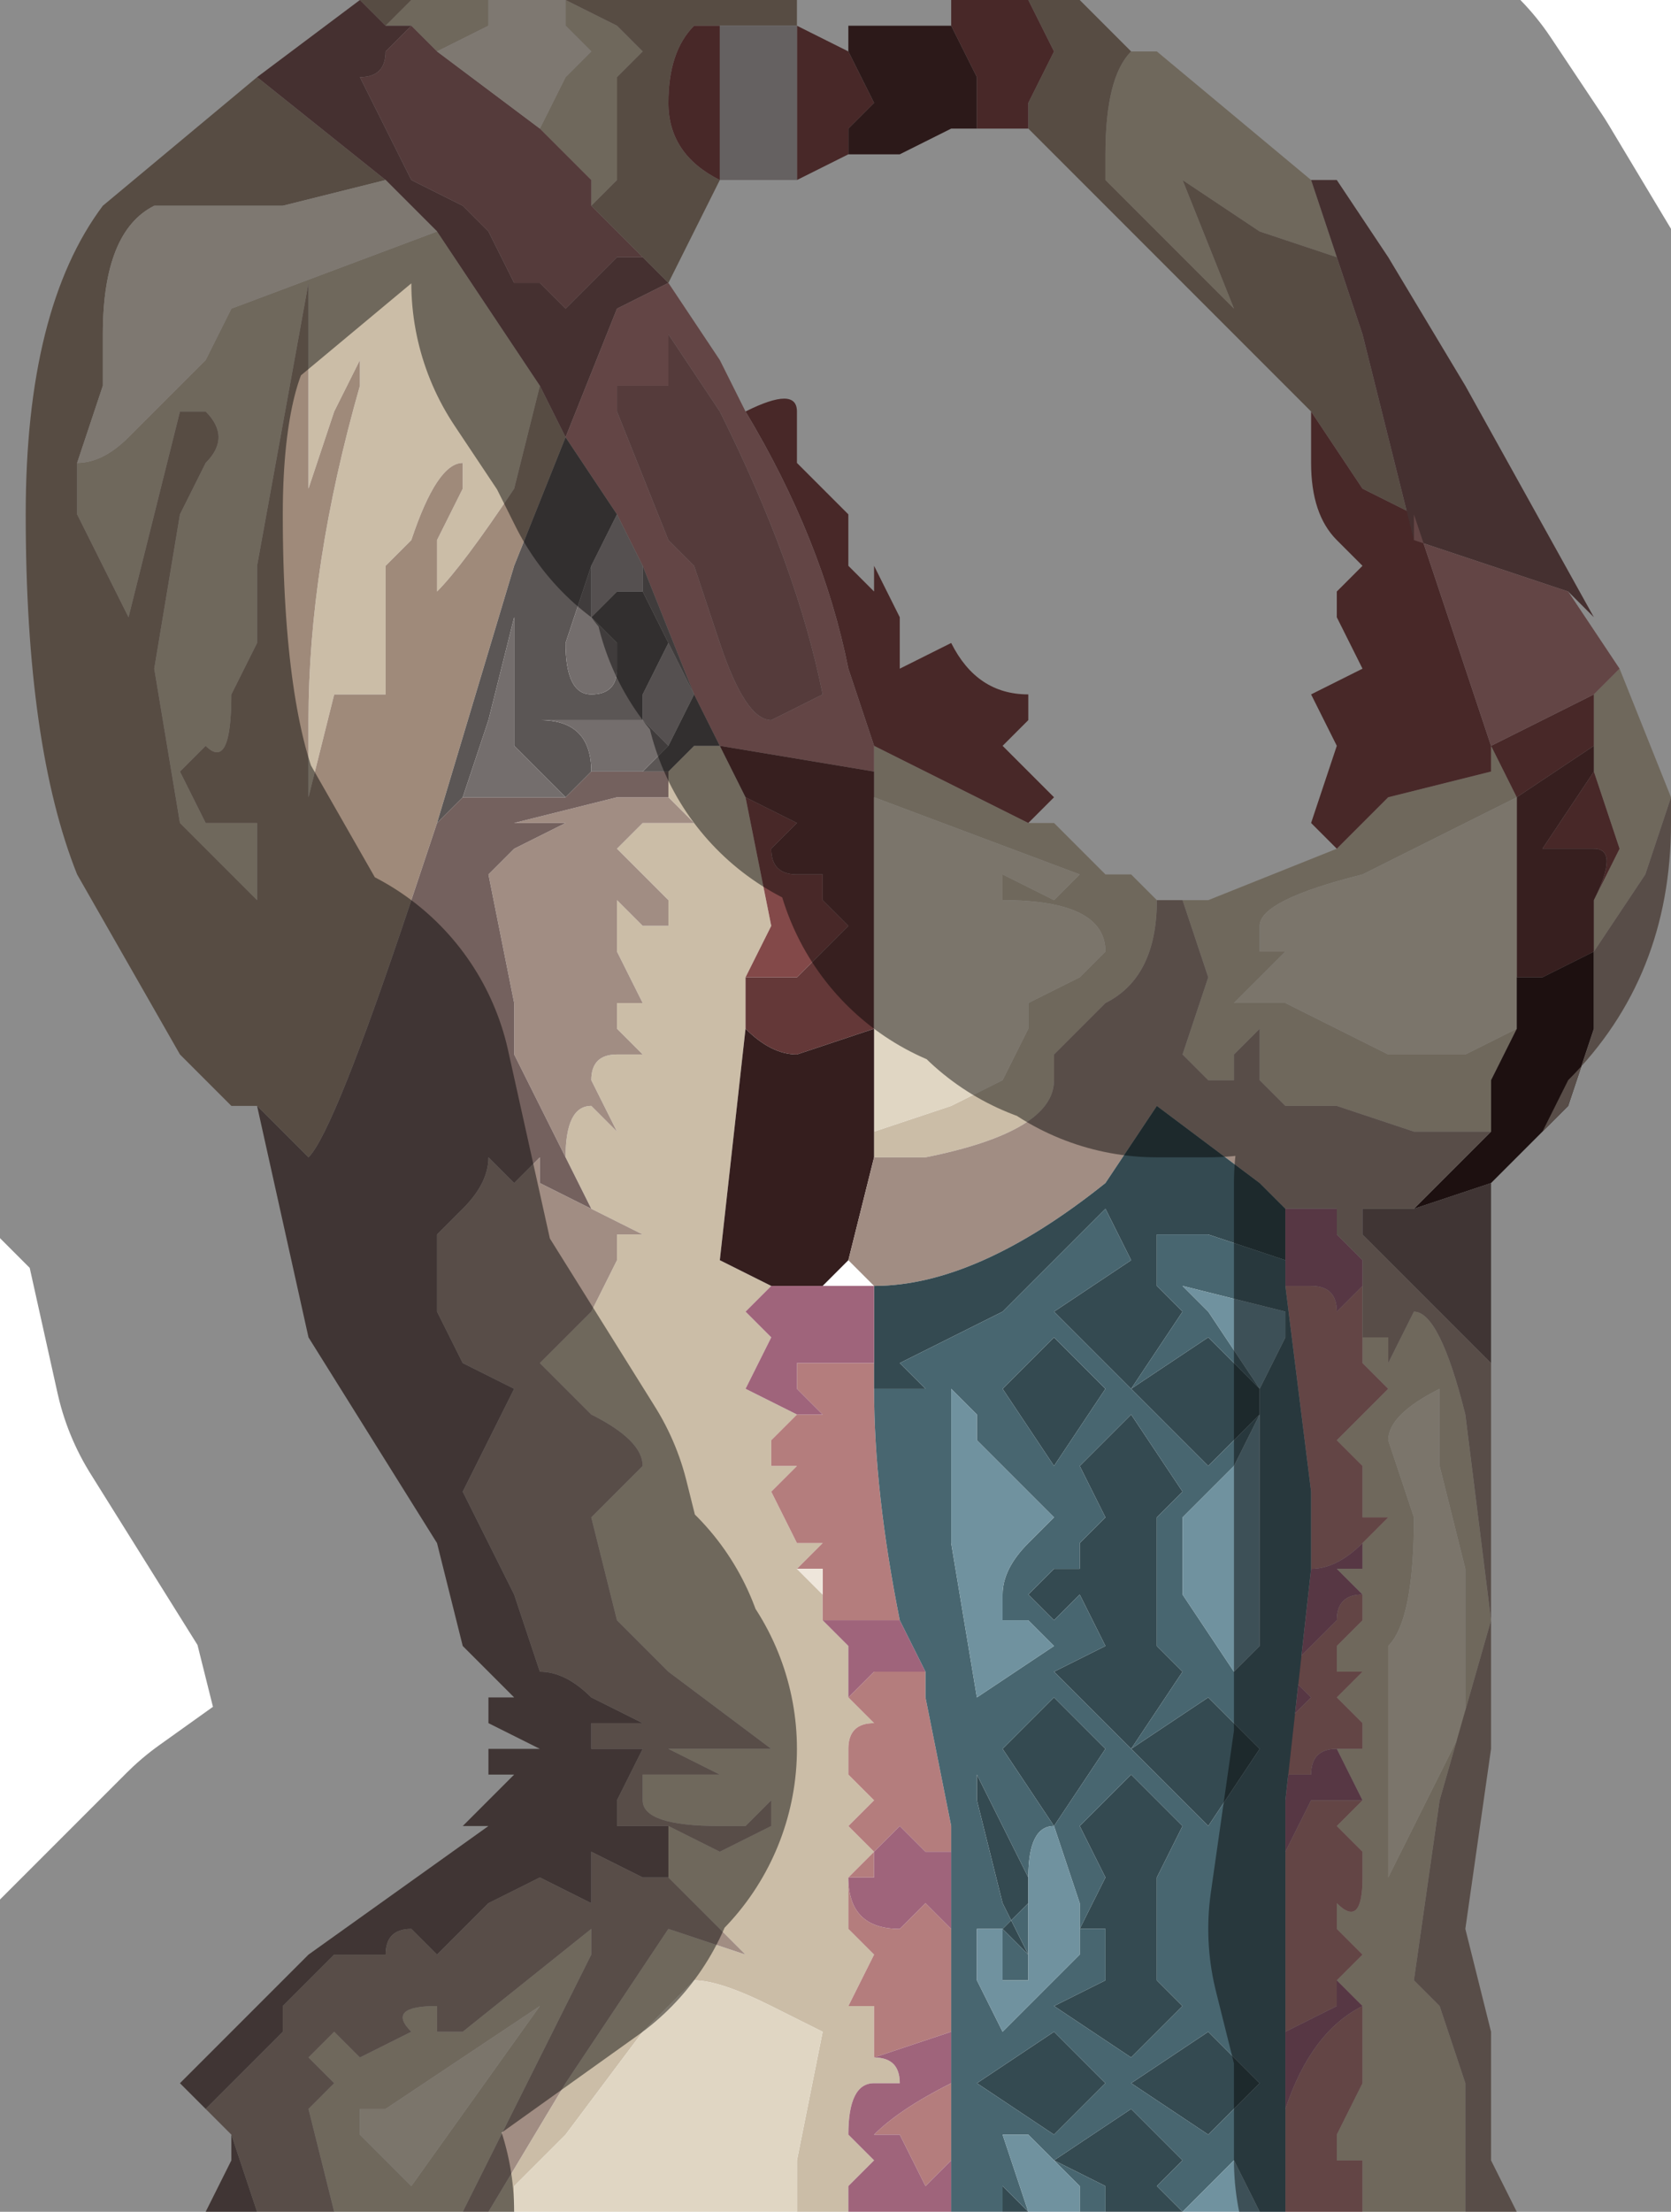 <?xml version="1.0" encoding="UTF-8" standalone="no"?>
<svg xmlns:xlink="http://www.w3.org/1999/xlink" height="4.3px" width="3.25px" xmlns="http://www.w3.org/2000/svg">
  <g transform="matrix(1.0, 0.0, 0.0, 1.0, 1.6, 2.15)">
    <path d="M1.55 -0.85 L1.65 -0.6 1.6 -0.45 1.5 -0.3 1.5 -0.4 1.55 -0.5 1.5 -0.65 1.5 -0.7 1.5 -0.8 1.55 -0.85 M1.25 2.15 L1.1 2.15 1.05 2.15 1.05 2.05 1.0 2.05 1.0 2.0 1.05 1.9 1.05 1.75 1.0 1.7 1.05 1.65 1.0 1.6 1.0 1.55 Q1.05 1.6 1.05 1.5 L1.05 1.45 1.0 1.4 1.05 1.35 1.0 1.25 1.05 1.25 1.05 1.2 1.0 1.15 1.05 1.1 1.0 1.1 1.0 1.05 1.05 1.0 1.05 0.95 1.0 0.9 1.05 0.9 1.05 0.85 1.1 0.8 1.05 0.8 1.05 0.7 1.0 0.65 1.1 0.55 1.05 0.5 1.05 0.45 1.1 0.45 1.1 0.5 1.15 0.4 Q1.2 0.4 1.25 0.6 L1.3 1.0 1.2 1.35 1.15 1.7 1.2 1.75 1.25 1.9 1.25 2.15 M0.05 2.15 L-0.05 2.15 -0.05 2.05 0.0 1.8 -0.1 1.75 Q-0.2 1.7 -0.25 1.7 L-0.35 1.8 -0.5 2.0 -0.6 2.1 -0.6 2.15 -0.65 2.15 -0.5 1.9 -0.3 1.6 -0.15 1.65 -0.2 1.6 -0.25 1.55 -0.3 1.5 -0.3 1.4 -0.2 1.45 -0.1 1.4 -0.1 1.35 -0.15 1.4 -0.2 1.4 Q-0.35 1.4 -0.35 1.35 L-0.35 1.3 -0.2 1.3 -0.2 1.3 -0.3 1.25 -0.1 1.25 -0.3 1.1 -0.4 1.0 -0.45 0.8 -0.4 0.75 -0.35 0.7 Q-0.35 0.65 -0.45 0.6 L-0.55 0.5 -0.45 0.4 -0.4 0.3 -0.4 0.25 -0.35 0.25 -0.45 0.2 -0.5 0.1 Q-0.5 0.0 -0.45 0.0 L-0.4 0.05 -0.4 0.05 -0.45 -0.05 Q-0.45 -0.1 -0.4 -0.1 L-0.35 -0.1 -0.4 -0.15 -0.4 -0.2 -0.35 -0.2 -0.4 -0.3 -0.4 -0.4 -0.35 -0.35 -0.3 -0.35 -0.3 -0.4 -0.35 -0.45 -0.4 -0.5 -0.35 -0.55 -0.3 -0.55 -0.25 -0.55 -0.25 -0.55 -0.3 -0.6 -0.3 -0.6 -0.3 -0.65 -0.25 -0.7 -0.2 -0.7 -0.15 -0.6 -0.1 -0.35 -0.15 -0.25 -0.15 -0.15 -0.15 -0.15 -0.2 0.3 -0.1 0.35 -0.15 0.4 -0.1 0.45 -0.15 0.55 -0.05 0.6 -0.1 0.65 -0.1 0.7 -0.05 0.7 -0.1 0.75 -0.05 0.85 0.0 0.85 -0.05 0.9 -0.05 0.9 0.0 0.95 0.0 1.0 0.0 1.0 0.05 1.05 0.05 1.15 0.1 1.2 Q0.05 1.2 0.05 1.25 L0.05 1.3 0.1 1.35 0.05 1.4 0.1 1.45 0.05 1.5 0.05 1.6 0.1 1.65 0.05 1.75 0.1 1.75 0.1 1.85 Q0.15 1.85 0.15 1.9 L0.1 1.9 Q0.05 1.9 0.05 2.0 L0.1 2.05 0.05 2.1 0.05 2.15 M-0.7 2.15 L-0.9 2.15 -0.95 2.15 -1.0 1.95 -0.95 1.9 -1.0 1.85 -0.95 1.8 -0.9 1.85 -0.8 1.8 Q-0.85 1.75 -0.75 1.75 L-0.75 1.8 -0.7 1.8 -0.45 1.6 -0.45 1.65 -0.5 1.75 -0.7 2.15 M-0.8 -2.15 L-0.65 -2.15 -0.65 -2.1 -0.75 -2.05 -0.8 -2.1 -0.85 -2.1 -0.8 -2.15 M0.6 -2.05 L0.65 -2.05 0.95 -1.8 1.0 -1.65 0.85 -1.7 0.7 -1.8 0.8 -1.55 0.6 -1.75 0.55 -1.8 0.55 -1.85 Q0.55 -2.0 0.6 -2.05 M0.4 -0.55 L0.45 -0.55 0.55 -0.45 0.6 -0.45 0.65 -0.4 Q0.65 -0.25 0.55 -0.2 L0.45 -0.1 0.45 -0.05 Q0.45 0.05 0.2 0.1 L0.1 0.1 0.1 0.05 0.25 0.0 0.35 -0.05 0.4 -0.15 0.4 -0.2 0.5 -0.25 0.55 -0.3 Q0.55 -0.4 0.35 -0.4 L0.35 -0.45 0.45 -0.4 0.5 -0.45 0.1 -0.6 0.1 -0.65 0.1 -0.7 0.4 -0.55 M0.7 -0.4 L0.75 -0.4 1.0 -0.5 1.1 -0.6 1.3 -0.65 1.3 -0.7 1.35 -0.6 1.05 -0.45 Q0.85 -0.4 0.85 -0.35 L0.85 -0.3 0.9 -0.3 0.8 -0.2 Q0.8 -0.2 0.9 -0.2 L1.1 -0.1 Q1.1 -0.1 1.15 -0.1 L1.25 -0.1 1.35 -0.15 1.3 -0.05 1.3 0.05 1.15 0.05 1.0 0.0 0.9 0.0 Q0.85 -0.05 0.85 -0.05 L0.85 -0.15 0.8 -0.1 0.8 -0.05 0.75 -0.05 0.7 -0.1 0.7 -0.1 0.75 -0.25 0.7 -0.4 M1.3 -0.7 L1.3 -0.7 M1.5 -0.3 L1.5 -0.3 M1.15 0.8 Q1.15 1.0 1.1 1.05 L1.1 1.3 1.1 1.5 1.25 1.2 1.25 0.9 1.2 0.7 1.2 0.55 Q1.1 0.6 1.1 0.65 L1.15 0.8 M-0.55 -1.9 L-0.5 -2.0 -0.45 -2.05 -0.5 -2.1 -0.5 -2.15 -0.5 -2.15 -0.4 -2.1 -0.35 -2.05 -0.4 -2.0 -0.4 -1.9 -0.4 -1.8 Q-0.4 -1.8 -0.45 -1.75 L-0.45 -1.8 -0.5 -1.85 -0.55 -1.9 M-0.55 -1.4 L-0.6 -1.2 Q-0.7 -1.05 -0.75 -1.0 L-0.75 -1.1 -0.7 -1.2 -0.7 -1.25 Q-0.75 -1.25 -0.8 -1.1 L-0.85 -1.05 -0.85 -0.85 -0.85 -0.8 -0.95 -0.8 -1.0 -0.6 -1.0 -0.75 Q-1.0 -1.05 -0.9 -1.4 L-0.9 -1.45 -0.95 -1.35 -1.0 -1.2 -1.0 -1.3 -1.0 -1.6 -1.1 -1.05 Q-1.1 -0.95 -1.1 -0.9 L-1.15 -0.8 Q-1.15 -0.65 -1.2 -0.7 L-1.25 -0.65 -1.2 -0.55 -1.1 -0.55 -1.1 -0.4 -1.25 -0.55 -1.3 -0.85 -1.25 -1.15 -1.2 -1.25 Q-1.15 -1.3 -1.2 -1.35 L-1.25 -1.35 -1.35 -0.95 -1.35 -0.95 Q-1.4 -1.05 -1.45 -1.15 L-1.45 -1.25 Q-1.4 -1.25 -1.35 -1.3 L-1.25 -1.4 -1.2 -1.45 -1.15 -1.55 -0.75 -1.7 -0.55 -1.4 M-0.7 1.85 L-0.85 1.95 -0.9 1.95 -0.9 2.0 -0.8 2.1 -0.55 1.75 -0.55 1.75 -0.7 1.85" fill="#cbbda7" fill-rule="evenodd" stroke="none"/>
    <path d="M-1.1 0.0 L-1.15 0.0 -1.25 -0.1 -1.45 -0.45 Q-1.55 -0.7 -1.55 -1.15 -1.55 -1.55 -1.4 -1.75 L-1.1 -2.0 -0.85 -1.8 -1.05 -1.75 -1.3 -1.75 Q-1.4 -1.7 -1.4 -1.5 L-1.4 -1.4 -1.45 -1.25 -1.45 -1.15 Q-1.4 -1.05 -1.35 -0.95 L-1.35 -0.95 -1.25 -1.35 -1.2 -1.35 Q-1.15 -1.3 -1.2 -1.25 L-1.25 -1.15 -1.3 -0.85 -1.25 -0.55 -1.1 -0.4 -1.1 -0.55 -1.2 -0.55 -1.25 -0.65 -1.2 -0.7 Q-1.15 -0.65 -1.15 -0.8 L-1.1 -0.9 Q-1.1 -0.95 -1.1 -1.05 L-1.0 -1.6 -1.0 -1.3 -1.0 -1.2 -0.95 -1.35 -0.9 -1.45 -0.9 -1.4 Q-1.0 -1.05 -1.0 -0.75 L-1.0 -0.6 -0.95 -0.8 -0.85 -0.8 -0.85 -0.85 -0.85 -1.05 -0.8 -1.1 Q-0.75 -1.25 -0.7 -1.25 L-0.7 -1.2 -0.75 -1.1 -0.75 -1.0 Q-0.7 -1.05 -0.6 -1.2 L-0.55 -1.4 -0.5 -1.3 -0.6 -1.05 -0.75 -0.55 -0.8 -0.4 -0.8 -0.4 Q-0.95 0.05 -1.0 0.1 -1.05 0.05 -1.1 0.0 M-0.9 -2.15 L-0.8 -2.15 -0.85 -2.1 -0.9 -2.15 M-0.5 -2.15 L-0.05 -2.15 -0.05 -2.1 -0.15 -2.1 -0.2 -2.1 -0.25 -2.1 Q-0.3 -2.05 -0.3 -1.95 -0.3 -1.85 -0.2 -1.8 L-0.2 -1.8 -0.25 -1.7 -0.3 -1.6 -0.35 -1.65 -0.45 -1.75 Q-0.4 -1.8 -0.4 -1.8 L-0.4 -1.9 -0.4 -2.0 -0.35 -2.05 -0.4 -2.1 -0.5 -2.15 -0.5 -2.15 M0.4 -2.15 L0.5 -2.15 0.6 -2.05 Q0.55 -2.0 0.55 -1.85 L0.55 -1.8 0.6 -1.75 0.8 -1.55 0.7 -1.8 0.85 -1.7 1.0 -1.65 1.05 -1.5 1.15 -1.1 1.15 -1.15 1.05 -1.2 0.95 -1.35 0.95 -1.35 0.4 -1.9 0.4 -1.95 0.45 -2.05 0.4 -2.15" fill="#9f8a7a" fill-rule="evenodd" stroke="none"/>
    <path d="M-0.05 -2.1 L0.05 -2.05 0.05 -2.05 0.1 -1.95 0.05 -1.9 0.05 -1.85 -0.05 -1.8 -0.05 -2.1 M0.25 -2.1 L0.25 -2.15 0.4 -2.15 0.45 -2.05 0.4 -1.95 0.4 -1.9 0.3 -1.9 0.3 -2.0 0.25 -2.1 0.25 -2.1 M-0.15 -1.35 L-0.15 -1.35 Q-0.05 -1.4 -0.05 -1.35 L-0.05 -1.25 0.05 -1.15 0.05 -1.05 0.1 -1.0 0.1 -1.05 0.15 -0.95 0.15 -0.9 0.15 -0.85 0.25 -0.9 Q0.3 -0.8 0.4 -0.8 L0.4 -0.75 0.35 -0.7 0.45 -0.6 0.4 -0.55 0.1 -0.7 0.05 -0.85 Q0.0 -1.1 -0.15 -1.35 M1.0 -0.5 L0.95 -0.55 1.0 -0.7 0.95 -0.8 1.05 -0.85 1.0 -0.95 1.0 -1.0 1.05 -1.05 1.0 -1.1 Q0.95 -1.15 0.95 -1.25 L0.95 -1.35 1.05 -1.2 1.15 -1.15 1.3 -0.7 1.3 -0.65 1.1 -0.6 1.0 -0.5 M-0.15 -0.6 L-0.05 -0.55 -0.1 -0.5 Q-0.1 -0.45 -0.05 -0.45 L0.0 -0.45 0.0 -0.4 0.05 -0.35 0.0 -0.3 -0.05 -0.25 -0.1 -0.25 -0.15 -0.25 -0.1 -0.35 -0.15 -0.6 M1.35 -0.6 L1.35 -0.6 1.3 -0.7 1.5 -0.8 1.5 -0.7 1.35 -0.6 M1.5 -0.4 L1.5 -0.4 Q1.55 -0.5 1.5 -0.5 L1.4 -0.5 1.5 -0.65 1.55 -0.5 1.5 -0.4 M-0.2 -2.1 L-0.2 -1.8 Q-0.3 -1.85 -0.3 -1.95 -0.3 -2.05 -0.25 -2.1 L-0.2 -2.1" fill="#834949" fill-rule="evenodd" stroke="none"/>
    <path d="M0.05 -2.05 L0.1 -2.05 0.05 -2.05 0.05 -2.1 0.15 -2.1 0.25 -2.1 0.25 -2.1 0.3 -2.0 0.3 -1.9 0.25 -1.9 0.15 -1.85 0.05 -1.85 0.05 -1.9 0.1 -1.95 0.05 -2.05" fill="#512d2d" fill-rule="evenodd" stroke="none"/>
    <path d="M0.95 -1.8 L1.0 -1.8 1.1 -1.65 1.25 -1.4 1.5 -0.95 1.45 -1.0 1.15 -1.1 1.15 -1.1 1.05 -1.5 1.0 -1.65 0.95 -1.8 M-1.1 -2.0 L-0.9 -2.15 -0.9 -2.15 -0.9 -2.15 -0.85 -2.1 -0.8 -2.1 -0.85 -2.05 Q-0.85 -2.0 -0.9 -2.0 L-0.8 -1.8 -0.7 -1.75 -0.65 -1.7 -0.6 -1.6 -0.55 -1.6 -0.55 -1.6 -0.5 -1.55 -0.5 -1.55 -0.4 -1.65 -0.35 -1.65 -0.3 -1.6 -0.4 -1.55 -0.5 -1.3 -0.55 -1.4 -0.75 -1.7 -0.85 -1.8 -1.1 -2.0 M-0.7 -1.7 L-0.7 -1.7 -0.7 -1.7" fill="#7e5757" fill-rule="evenodd" stroke="none"/>
    <path d="M1.45 -1.0 L1.55 -0.85 1.5 -0.8 1.3 -0.7 1.3 -0.7 1.15 -1.15 1.15 -1.1 1.15 -1.1 1.45 -1.0 M1.05 2.15 L0.9 2.15 0.9 1.95 Q0.95 1.8 1.05 1.75 L1.05 1.9 1.0 2.0 1.0 2.05 1.05 2.05 1.05 2.15 M-0.3 -1.6 L-0.2 -1.45 -0.15 -1.35 Q0.0 -1.1 0.05 -0.85 L0.1 -0.7 0.1 -0.65 -0.2 -0.7 -0.25 -0.8 -0.35 -1.05 -0.4 -1.15 -0.5 -1.3 -0.5 -1.3 -0.4 -1.55 -0.3 -1.6 M1.05 0.35 L1.05 0.45 1.05 0.5 1.1 0.55 1.0 0.65 1.05 0.7 1.05 0.8 1.1 0.8 1.05 0.85 Q1.0 0.9 0.95 0.9 L0.95 0.75 0.9 0.35 0.95 0.35 Q1.0 0.35 1.0 0.4 L1.05 0.35 M1.05 0.95 L1.05 1.0 1.0 1.05 1.0 1.1 1.05 1.1 1.0 1.15 1.05 1.2 1.05 1.25 1.0 1.25 Q0.95 1.25 0.95 1.3 L0.9 1.3 0.9 1.2 0.95 1.15 0.9 1.1 1.0 1.0 Q1.0 0.95 1.05 0.95 M1.05 1.35 L1.0 1.4 1.05 1.45 1.05 1.5 Q1.05 1.6 1.0 1.55 L1.0 1.6 1.05 1.65 1.0 1.7 1.0 1.75 0.9 1.8 0.9 1.45 0.95 1.35 1.05 1.35 M0.1 0.55 Q0.1 0.75 0.15 1.0 L0.0 1.0 0.0 0.95 0.0 0.9 -0.05 0.9 0.0 0.85 -0.05 0.85 -0.1 0.75 -0.05 0.7 -0.1 0.7 -0.1 0.65 -0.05 0.6 0.0 0.6 0.0 0.6 -0.05 0.55 -0.05 0.5 0.1 0.5 0.1 0.55 M0.2 1.1 L0.2 1.15 0.25 1.4 0.25 1.45 0.2 1.45 0.15 1.4 0.1 1.45 0.05 1.4 0.1 1.35 0.05 1.3 0.05 1.25 Q0.05 1.2 0.1 1.2 L0.05 1.15 0.1 1.1 0.15 1.1 0.2 1.1 M0.25 1.6 L0.25 1.8 0.1 1.85 0.1 1.75 0.05 1.75 0.1 1.65 0.05 1.6 0.05 1.5 0.1 1.45 0.1 1.5 0.05 1.5 Q0.05 1.6 0.15 1.6 L0.2 1.55 0.25 1.6 M0.25 1.9 L0.25 2.1 0.25 2.05 0.2 2.1 0.15 2.0 0.1 2.0 Q0.15 1.95 0.25 1.9 M-0.3 -1.4 L-0.4 -1.4 -0.4 -1.35 -0.3 -1.1 -0.25 -1.05 -0.2 -0.9 Q-0.15 -0.75 -0.1 -0.75 L0.0 -0.8 Q-0.05 -1.05 -0.2 -1.35 L-0.3 -1.5 -0.3 -1.5 -0.3 -1.4" fill="#b47d7d" fill-rule="evenodd" stroke="none"/>
    <path d="M0.1 -0.65 L0.1 -0.6 0.1 -0.45 0.1 -0.15 -0.05 -0.1 Q-0.1 -0.1 -0.15 -0.15 L-0.15 -0.25 -0.1 -0.25 -0.05 -0.25 0.0 -0.3 0.05 -0.35 0.0 -0.4 0.0 -0.45 -0.05 -0.45 Q-0.1 -0.45 -0.1 -0.5 L-0.05 -0.55 -0.15 -0.6 -0.2 -0.7 0.1 -0.65 M1.35 -0.25 L1.35 -0.6 1.5 -0.7 1.5 -0.65 1.4 -0.5 1.5 -0.5 Q1.55 -0.5 1.5 -0.4 L1.5 -0.4 1.5 -0.3 1.4 -0.25 1.35 -0.25" fill="#643838" fill-rule="evenodd" stroke="none"/>
    <path d="M-0.05 2.15 L-0.6 2.15 -0.6 2.1 -0.5 2.0 -0.35 1.8 -0.25 1.7 Q-0.2 1.7 -0.1 1.75 L0.0 1.8 -0.05 2.05 -0.05 2.15 M0.1 -0.6 L0.5 -0.45 0.45 -0.4 0.35 -0.45 0.35 -0.4 Q0.55 -0.4 0.55 -0.3 L0.5 -0.25 0.4 -0.2 0.4 -0.15 0.35 -0.05 0.25 0.0 0.1 0.05 0.1 -0.15 0.1 -0.45 0.1 -0.6 M1.35 -0.15 L1.25 -0.1 1.15 -0.1 Q1.1 -0.1 1.1 -0.1 L0.9 -0.2 Q0.8 -0.2 0.8 -0.2 L0.9 -0.3 0.85 -0.3 0.85 -0.35 Q0.85 -0.4 1.05 -0.45 L1.35 -0.6 1.35 -0.25 1.35 -0.15 M1.35 -0.6 L1.35 -0.6 M1.15 0.8 L1.1 0.65 Q1.1 0.6 1.2 0.55 L1.2 0.7 1.25 0.9 1.25 1.2 1.1 1.5 1.1 1.3 1.1 1.05 Q1.15 1.0 1.15 0.8 M-0.7 1.85 L-0.55 1.75 -0.55 1.75 -0.8 2.1 -0.9 2.0 -0.9 1.95 -0.85 1.95 -0.7 1.85" fill="#e0d6c3" fill-rule="evenodd" stroke="none"/>
    <path d="M1.4 0.05 L1.35 0.1 1.3 0.15 1.15 0.2 1.3 0.05 1.3 -0.05 1.35 -0.15 1.35 -0.25 1.4 -0.25 1.5 -0.3 1.5 -0.3 1.5 -0.15 1.45 0.0 1.4 0.05 M0.1 0.05 L0.1 0.1 0.05 0.3 0.0 0.35 -0.1 0.35 -0.2 0.3 -0.15 -0.15 -0.15 -0.15 Q-0.1 -0.1 -0.05 -0.1 L0.1 -0.15 0.1 0.05" fill="#351e1e" fill-rule="evenodd" stroke="none"/>
    <path d="M1.65 -0.6 L1.65 -0.55 Q1.65 -0.25 1.45 -0.05 L1.4 0.05 1.45 0.0 1.5 -0.15 1.5 -0.3 1.6 -0.45 1.65 -0.6 M1.3 0.5 L1.3 0.85 1.3 1.25 1.25 1.6 1.3 1.8 1.3 2.05 1.35 2.15 1.25 2.15 1.25 1.9 1.2 1.75 1.15 1.7 1.2 1.35 1.3 1.0 1.25 0.6 Q1.2 0.4 1.15 0.4 L1.1 0.5 1.1 0.45 1.05 0.45 1.05 0.35 1.05 0.3 1.0 0.25 1.0 0.2 0.9 0.2 0.85 0.15 0.65 0.0 0.55 0.15 Q0.3 0.35 0.1 0.35 L0.05 0.3 0.1 0.1 0.2 0.1 Q0.45 0.05 0.45 -0.05 L0.45 -0.1 0.55 -0.2 Q0.65 -0.25 0.65 -0.4 L0.7 -0.4 0.75 -0.25 0.7 -0.1 0.7 -0.1 0.75 -0.05 0.8 -0.05 0.8 -0.1 0.85 -0.15 0.85 -0.05 Q0.85 -0.05 0.9 0.0 L1.0 0.0 1.15 0.05 1.3 0.05 1.15 0.2 1.1 0.2 1.05 0.2 1.05 0.25 1.1 0.3 1.2 0.4 1.3 0.5 M1.1 2.15 L1.05 2.15 1.1 2.15 M-0.65 2.15 L-0.7 2.15 -0.5 1.75 -0.45 1.65 -0.45 1.6 -0.7 1.8 -0.75 1.8 -0.75 1.75 Q-0.85 1.75 -0.8 1.8 L-0.9 1.85 -0.95 1.8 -1.0 1.85 -0.95 1.9 -1.0 1.95 -0.95 2.15 -0.9 2.15 -1.1 2.15 -1.15 2.0 -1.2 1.95 -1.15 1.9 -1.15 1.9 -1.05 1.8 -1.05 1.75 -1.0 1.7 -0.95 1.65 -0.85 1.65 Q-0.85 1.6 -0.8 1.6 L-0.75 1.65 -0.65 1.55 -0.55 1.5 -0.45 1.55 -0.45 1.45 -0.35 1.5 -0.3 1.5 -0.25 1.55 -0.2 1.6 -0.15 1.65 -0.3 1.6 -0.5 1.9 -0.65 2.15 M-0.5 0.1 L-0.6 -0.1 -0.6 -0.2 -0.65 -0.45 -0.6 -0.5 -0.5 -0.55 -0.6 -0.55 -0.6 -0.55 -0.4 -0.6 -0.3 -0.6 -0.3 -0.6 -0.25 -0.55 -0.25 -0.55 -0.3 -0.55 -0.35 -0.55 -0.4 -0.5 -0.35 -0.45 -0.3 -0.4 -0.3 -0.35 -0.35 -0.35 -0.4 -0.4 -0.4 -0.3 -0.35 -0.2 -0.4 -0.2 -0.4 -0.15 -0.35 -0.1 -0.4 -0.1 Q-0.45 -0.1 -0.45 -0.05 L-0.4 0.05 -0.4 0.05 -0.45 0.0 Q-0.5 0.0 -0.5 0.1 M-0.45 0.2 L-0.35 0.25 -0.4 0.25 -0.4 0.3 -0.45 0.4 -0.55 0.5 -0.45 0.6 Q-0.35 0.65 -0.35 0.7 L-0.4 0.75 -0.45 0.8 -0.4 1.0 -0.3 1.1 -0.1 1.25 -0.3 1.25 -0.2 1.3 -0.2 1.3 -0.35 1.3 -0.35 1.35 Q-0.35 1.4 -0.2 1.4 L-0.15 1.4 -0.1 1.35 -0.1 1.4 -0.2 1.45 -0.3 1.4 -0.4 1.4 -0.4 1.35 -0.35 1.25 -0.45 1.25 -0.45 1.2 -0.35 1.2 -0.45 1.15 Q-0.5 1.1 -0.55 1.1 L-0.6 0.95 -0.7 0.75 -0.6 0.55 -0.7 0.5 -0.75 0.4 -0.75 0.25 -0.7 0.2 Q-0.65 0.15 -0.65 0.1 L-0.65 0.1 -0.6 0.15 -0.55 0.1 -0.55 0.15 -0.45 0.2" fill="#a18d83" fill-rule="evenodd" stroke="none"/>
    <path d="M1.3 0.15 L1.3 0.5 1.2 0.4 1.1 0.3 1.05 0.25 1.05 0.2 1.1 0.2 1.15 0.2 1.3 0.15 M-1.1 2.15 L-1.2 2.15 -1.15 2.05 -1.15 2.0 -1.1 2.15 M-1.2 1.95 L-1.25 1.9 -1.0 1.65 -0.65 1.4 -0.7 1.4 -0.65 1.35 -0.6 1.3 -0.65 1.3 -0.65 1.25 Q-0.6 1.25 -0.6 1.25 L-0.55 1.25 -0.65 1.2 -0.65 1.15 -0.6 1.15 -0.7 1.05 -0.75 0.85 -1.0 0.45 -1.1 0.0 Q-1.05 0.05 -1.0 0.1 -0.95 0.05 -0.8 -0.4 L-0.8 -0.4 -0.75 -0.55 -0.7 -0.6 -0.5 -0.6 -0.5 -0.6 -0.45 -0.65 -0.35 -0.65 -0.3 -0.65 -0.3 -0.6 -0.4 -0.6 -0.6 -0.55 -0.6 -0.55 -0.5 -0.55 -0.6 -0.5 -0.65 -0.45 -0.6 -0.2 -0.6 -0.1 -0.5 0.1 -0.45 0.2 -0.55 0.15 -0.55 0.1 -0.6 0.15 -0.65 0.1 -0.65 0.1 Q-0.65 0.15 -0.7 0.2 L-0.75 0.25 -0.75 0.4 -0.7 0.5 -0.6 0.55 -0.7 0.75 -0.6 0.95 -0.55 1.1 Q-0.5 1.1 -0.45 1.15 L-0.35 1.2 -0.45 1.2 -0.45 1.25 -0.35 1.25 -0.4 1.35 -0.4 1.4 -0.3 1.4 -0.3 1.5 -0.35 1.5 -0.45 1.45 -0.45 1.55 -0.55 1.5 -0.65 1.55 -0.75 1.65 -0.8 1.6 Q-0.85 1.6 -0.85 1.65 L-0.95 1.65 -1.0 1.7 -1.05 1.75 -1.05 1.8 -1.15 1.9 -1.15 1.9 -1.2 1.95" fill="#74615e" fill-rule="evenodd" stroke="none"/>
    <path d="M0.7 2.15 L0.55 2.15 0.55 2.1 0.45 2.05 0.6 1.95 0.7 2.05 0.65 2.1 0.7 2.15 M0.4 2.15 L0.35 2.15 0.35 2.1 0.35 2.1 0.4 2.15 M0.9 0.3 L0.75 0.25 0.65 0.25 0.65 0.35 0.7 0.4 0.6 0.55 0.45 0.4 0.6 0.3 0.55 0.2 0.35 0.4 0.15 0.5 0.2 0.55 0.1 0.55 0.1 0.5 0.1 0.35 Q0.3 0.35 0.55 0.15 L0.65 0.0 0.85 0.15 0.9 0.2 0.9 0.3 M0.85 0.6 L0.75 0.7 0.6 0.55 0.75 0.45 0.85 0.55 0.85 0.6 M0.45 0.45 L0.55 0.55 0.45 0.7 0.35 0.55 0.45 0.45 M0.45 0.9 L0.5 0.9 0.5 0.85 0.55 0.8 0.5 0.7 0.6 0.6 0.7 0.75 0.65 0.8 0.65 0.85 0.65 1.05 0.7 1.1 0.6 1.25 0.45 1.1 0.55 1.05 0.5 0.95 0.45 1.0 0.4 0.95 0.45 0.9 M0.6 1.25 L0.75 1.15 0.85 1.25 0.75 1.4 0.6 1.25 M0.5 1.6 L0.55 1.5 0.5 1.4 0.6 1.3 0.7 1.4 0.65 1.5 0.65 1.7 0.7 1.75 0.6 1.85 0.45 1.75 0.55 1.7 0.55 1.6 0.5 1.6 M0.45 1.4 L0.35 1.25 0.45 1.15 0.55 1.25 0.45 1.4 M0.3 1.35 Q0.3 1.3 0.3 1.3 L0.35 1.4 0.4 1.5 0.4 1.55 0.35 1.6 0.4 1.65 0.35 1.55 0.3 1.35 M0.3 1.9 L0.45 1.8 0.55 1.9 0.45 2.0 0.3 1.9 M0.6 1.9 L0.75 1.8 0.85 1.9 0.75 2.0 0.6 1.9" fill="#344a51" fill-rule="evenodd" stroke="none"/>
    <path d="M0.25 2.15 L0.05 2.15 0.05 2.1 0.1 2.05 0.05 2.0 Q0.05 1.9 0.1 1.9 L0.15 1.9 Q0.15 1.85 0.1 1.85 L0.25 1.8 0.25 1.9 Q0.15 1.95 0.1 2.0 L0.15 2.0 0.2 2.1 0.25 2.05 0.25 2.1 0.25 2.15 M0.9 0.2 L1.0 0.2 1.0 0.25 1.05 0.3 1.05 0.35 1.0 0.4 Q1.0 0.35 0.95 0.35 L0.9 0.35 0.9 0.3 0.9 0.2 M1.05 0.85 L1.05 0.9 1.0 0.9 1.05 0.95 Q1.0 0.95 1.0 1.0 L0.9 1.1 0.95 1.15 0.9 1.2 0.9 1.3 0.95 1.3 Q0.95 1.25 1.0 1.25 L1.05 1.35 0.95 1.35 0.9 1.45 0.9 1.35 0.95 0.9 Q1.0 0.9 1.05 0.85 M1.0 1.7 L1.05 1.75 Q0.95 1.8 0.9 1.95 L0.9 1.8 1.0 1.75 1.0 1.7 M0.15 1.0 L0.2 1.1 0.15 1.1 0.1 1.1 0.05 1.15 0.05 1.05 0.0 1.0 0.0 1.0 0.15 1.0 M0.25 1.45 L0.25 1.6 0.2 1.55 0.15 1.6 Q0.05 1.6 0.05 1.5 L0.1 1.5 0.1 1.45 0.15 1.4 0.2 1.45 0.25 1.45 M0.1 0.35 L0.1 0.5 -0.05 0.5 -0.05 0.55 0.0 0.6 0.0 0.6 -0.05 0.6 -0.15 0.55 -0.1 0.45 -0.15 0.4 -0.1 0.35 0.0 0.35 0.1 0.35" fill="#9f647b" fill-rule="evenodd" stroke="none"/>
    <path d="M0.9 2.15 L0.85 2.15 0.8 2.05 0.75 2.1 0.7 2.15 0.65 2.1 0.7 2.05 0.6 1.95 0.45 2.05 0.55 2.1 0.55 2.15 0.5 2.15 0.5 2.1 0.4 2.0 0.35 2.0 0.4 2.15 0.35 2.1 0.35 2.1 0.35 2.15 0.25 2.15 0.25 2.1 0.25 1.9 0.25 1.8 0.25 1.6 0.25 1.45 0.25 1.4 0.2 1.15 0.2 1.1 0.15 1.0 Q0.1 0.75 0.1 0.55 L0.2 0.55 0.15 0.5 0.35 0.4 0.55 0.2 0.6 0.3 0.45 0.4 0.6 0.55 0.7 0.4 0.65 0.35 0.65 0.25 0.75 0.25 0.9 0.3 0.9 0.35 0.95 0.75 0.95 0.9 0.9 1.35 0.9 1.45 0.9 1.8 0.9 1.95 0.9 2.15 M0.7 0.35 L0.75 0.4 0.85 0.55 0.9 0.45 0.9 0.4 0.7 0.35 M0.85 0.6 L0.85 0.55 0.75 0.45 0.6 0.55 0.75 0.7 0.85 0.6 0.8 0.7 0.7 0.8 0.7 0.95 0.8 1.1 0.85 1.05 0.85 0.85 0.85 0.6 M0.45 0.45 L0.35 0.55 0.45 0.7 0.55 0.55 0.45 0.45 M0.45 0.9 L0.4 0.95 0.45 1.0 0.5 0.95 0.55 1.05 0.45 1.1 0.6 1.25 0.7 1.1 0.65 1.05 0.65 0.85 0.65 0.8 0.7 0.75 0.6 0.6 0.5 0.7 0.55 0.8 0.5 0.85 0.5 0.9 0.45 0.9 M0.3 0.65 L0.3 0.6 0.25 0.55 0.25 0.75 0.25 0.85 0.3 1.15 0.45 1.05 0.4 1.0 0.35 1.0 0.35 0.95 Q0.35 0.9 0.4 0.85 L0.45 0.8 0.4 0.75 0.35 0.7 0.3 0.65 M0.5 1.6 L0.55 1.6 0.55 1.7 0.45 1.75 0.6 1.85 0.7 1.75 0.65 1.7 0.65 1.5 0.7 1.4 0.6 1.3 0.5 1.4 0.55 1.5 0.5 1.6 0.5 1.55 0.45 1.4 Q0.4 1.4 0.4 1.5 L0.4 1.7 0.35 1.7 0.35 1.6 0.3 1.6 0.3 1.7 0.35 1.8 0.5 1.65 0.5 1.6 M0.6 1.25 L0.75 1.4 0.85 1.25 0.75 1.15 0.6 1.25 M0.45 1.4 L0.55 1.25 0.45 1.15 0.35 1.25 0.45 1.4 M0.3 1.35 L0.35 1.55 0.4 1.65 0.35 1.6 0.4 1.55 0.4 1.5 0.35 1.4 0.3 1.3 Q0.3 1.3 0.3 1.35 M0.3 1.9 L0.45 2.0 0.55 1.9 0.45 1.8 0.3 1.9 M0.6 1.9 L0.75 2.0 0.85 1.9 0.75 1.8 0.6 1.9" fill="#486670" fill-rule="evenodd" stroke="none"/>
    <path d="M0.85 2.15 L0.7 2.15 0.75 2.1 0.8 2.05 0.85 2.15 M0.5 2.15 L0.4 2.15 0.35 2.0 0.4 2.0 0.5 2.1 0.5 2.15 M0.7 0.35 L0.9 0.4 0.9 0.45 0.85 0.55 0.75 0.4 0.7 0.35 M0.85 0.6 L0.85 0.85 0.85 1.05 0.8 1.1 0.7 0.95 0.7 0.8 0.8 0.7 0.85 0.6 M0.3 0.65 L0.35 0.7 0.4 0.75 0.45 0.8 0.4 0.85 Q0.35 0.9 0.35 0.95 L0.35 1.0 0.4 1.0 0.45 1.05 0.3 1.15 0.25 0.85 0.25 0.75 0.25 0.55 0.3 0.6 0.3 0.65 M0.5 1.6 L0.5 1.65 0.35 1.8 0.3 1.7 0.3 1.6 0.35 1.6 0.35 1.7 0.4 1.7 0.4 1.5 Q0.4 1.4 0.45 1.4 L0.5 1.55 0.5 1.6" fill="#70929f" fill-rule="evenodd" stroke="none"/>
    <path d="M-0.55 -1.9 L-0.5 -1.85 -0.45 -1.8 -0.45 -1.75 -0.35 -1.65 -0.4 -1.65 -0.5 -1.55 -0.5 -1.55 -0.55 -1.6 -0.55 -1.6 -0.6 -1.6 -0.65 -1.7 -0.7 -1.75 -0.8 -1.8 -0.9 -2.0 Q-0.85 -2.0 -0.85 -2.05 L-0.8 -2.1 -0.75 -2.05 -0.75 -2.05 -0.55 -1.9 M-0.3 -1.4 L-0.3 -1.5 -0.3 -1.5 -0.2 -1.35 Q-0.05 -1.05 0.0 -0.8 L-0.1 -0.75 Q-0.15 -0.75 -0.2 -0.9 L-0.25 -1.05 -0.3 -1.1 -0.4 -1.35 -0.4 -1.4 -0.3 -1.4" fill="#9a6b6b" fill-rule="evenodd" stroke="none"/>
    <path d="M-0.65 -2.15 L-0.5 -2.15 -0.5 -2.1 -0.45 -2.05 -0.5 -2.0 -0.55 -1.9 -0.75 -2.05 -0.75 -2.05 -0.65 -2.1 -0.65 -2.15 M-1.45 -1.25 L-1.4 -1.4 -1.4 -1.5 Q-1.4 -1.7 -1.3 -1.75 L-1.05 -1.75 -0.85 -1.8 -0.75 -1.7 -1.15 -1.55 -1.2 -1.45 -1.25 -1.4 -1.35 -1.3 Q-1.4 -1.25 -1.45 -1.25" fill="#e5dacd" fill-rule="evenodd" stroke="none"/>
    <path d="M-0.05 -1.8 L-0.2 -1.8 -0.2 -2.1 -0.15 -2.1 -0.05 -2.1 -0.05 -1.8" fill="#b8b1b1" fill-rule="evenodd" stroke="none"/>
    <path d="M-0.5 -1.3 L-0.5 -1.3 -0.4 -1.15 -0.45 -1.05 -0.5 -0.9 Q-0.5 -0.8 -0.45 -0.8 -0.4 -0.8 -0.4 -0.85 L-0.4 -0.9 -0.45 -0.95 -0.45 -0.95 -0.4 -1.0 -0.35 -1.0 -0.3 -0.9 -0.3 -0.9 -0.35 -0.8 -0.35 -0.75 -0.45 -0.75 -0.5 -0.75 -0.55 -0.75 Q-0.45 -0.75 -0.45 -0.65 L-0.5 -0.6 -0.5 -0.6 -0.6 -0.7 -0.6 -0.85 -0.6 -0.95 -0.65 -0.75 -0.7 -0.6 -0.75 -0.55 -0.6 -1.05 -0.5 -1.3 M-0.25 -0.8 L-0.2 -0.7 -0.25 -0.7 -0.25 -0.7 -0.3 -0.65 -0.35 -0.65 -0.3 -0.7 -0.3 -0.7 -0.25 -0.8 -0.25 -0.8" fill="#5b5655" fill-rule="evenodd" stroke="none"/>
    <path d="M-0.7 -0.6 L-0.65 -0.75 -0.6 -0.95 -0.6 -0.85 -0.6 -0.7 -0.5 -0.6 -0.7 -0.6 M-0.45 -0.65 Q-0.45 -0.75 -0.55 -0.75 L-0.5 -0.75 -0.45 -0.75 -0.35 -0.75 -0.3 -0.7 -0.35 -0.65 -0.45 -0.65 M-0.3 -0.9 L-0.3 -0.9 -0.35 -1.0 -0.35 -1.05 -0.25 -0.8 -0.3 -0.9 M-0.45 -0.95 L-0.45 -0.95 -0.4 -0.9 -0.4 -0.85 Q-0.4 -0.8 -0.45 -0.8 -0.5 -0.8 -0.5 -0.9 L-0.45 -1.05 -0.45 -0.95 M-0.25 -0.8 L-0.25 -0.8" fill="#746e6d" fill-rule="evenodd" stroke="none"/>
    <path d="M-0.35 -0.75 L-0.35 -0.8 -0.3 -0.9 -0.25 -0.8 -0.3 -0.7 -0.3 -0.7 -0.35 -0.75 M-0.35 -1.0 L-0.4 -1.0 -0.45 -0.95 -0.45 -1.05 -0.4 -1.15 -0.35 -1.05 -0.35 -1.0" fill="#9a9291" fill-rule="evenodd" stroke="none"/>
    <path d="M0.0 0.95 L-0.05 0.9 -0.05 0.9 0.0 0.9 0.0 0.95" fill="#eee6db" fill-rule="evenodd" stroke="none"/>
    <path d="M0.95 -1.8 L1.0 -1.8 1.1 -1.65 1.25 -1.4 1.5 -0.95 1.45 -1.0 1.55 -0.85 1.65 -0.6 1.65 -0.55 Q1.65 -0.25 1.45 -0.05 L1.4 0.05 1.35 0.1 1.3 0.15 1.3 0.5 1.3 0.85 1.3 1.25 1.25 1.6 1.3 1.8 1.3 2.05 1.35 2.15 M-1.15 2.0 L-1.2 1.95 -1.25 1.9 -1.0 1.65 -0.65 1.4 -0.7 1.4 -0.65 1.35 -0.6 1.3 -0.65 1.3 -0.65 1.25 Q-0.6 1.25 -0.6 1.25 L-0.55 1.25 -0.65 1.2 -0.65 1.15 -0.6 1.15 -0.7 1.05 -0.75 0.85 -1.0 0.45 -1.1 0.0 -1.15 0.0 -1.25 -0.1 -1.45 -0.45 Q-1.55 -0.7 -1.55 -1.15 -1.55 -1.55 -1.4 -1.75 L-1.1 -2.0 -0.9 -2.15 -0.9 -2.15 M-0.05 -2.15 L-0.05 -2.1 0.05 -2.05 0.05 -2.05 0.1 -2.05 0.05 -2.05 0.05 -2.1 0.15 -2.1 0.25 -2.1 0.25 -2.15 M0.5 -2.15 L0.6 -2.05 0.65 -2.05 0.95 -1.8 M0.05 -1.9 L0.05 -1.85 0.15 -1.85 0.25 -1.9 0.3 -1.9 0.4 -1.9 0.95 -1.35 0.95 -1.35 0.95 -1.25 Q0.95 -1.15 1.0 -1.1 L1.05 -1.05 1.0 -1.0 1.0 -0.95 1.05 -0.85 0.95 -0.8 1.0 -0.7 0.95 -0.55 1.0 -0.5 0.75 -0.4 0.7 -0.4 0.65 -0.4 0.6 -0.45 0.55 -0.45 0.45 -0.55 0.4 -0.55 0.45 -0.6 0.35 -0.7 0.4 -0.75 0.4 -0.8 Q0.3 -0.8 0.25 -0.9 L0.15 -0.85 0.15 -0.9 0.15 -0.95 0.1 -1.05 0.1 -1.0 0.05 -1.05 0.05 -1.15 -0.05 -1.25 -0.05 -1.35 Q-0.05 -1.4 -0.15 -1.35 L-0.15 -1.35 -0.2 -1.45 -0.3 -1.6 -0.25 -1.7 -0.2 -1.8 -0.2 -1.8 -0.05 -1.8 0.05 -1.85 0.05 -1.9 M-1.15 2.0 L-1.1 2.15" fill="none" stroke="#000000" stroke-linecap="round" stroke-linejoin="round" stroke-opacity="0.451" stroke-width="1.0"/>
  </g>
</svg>
